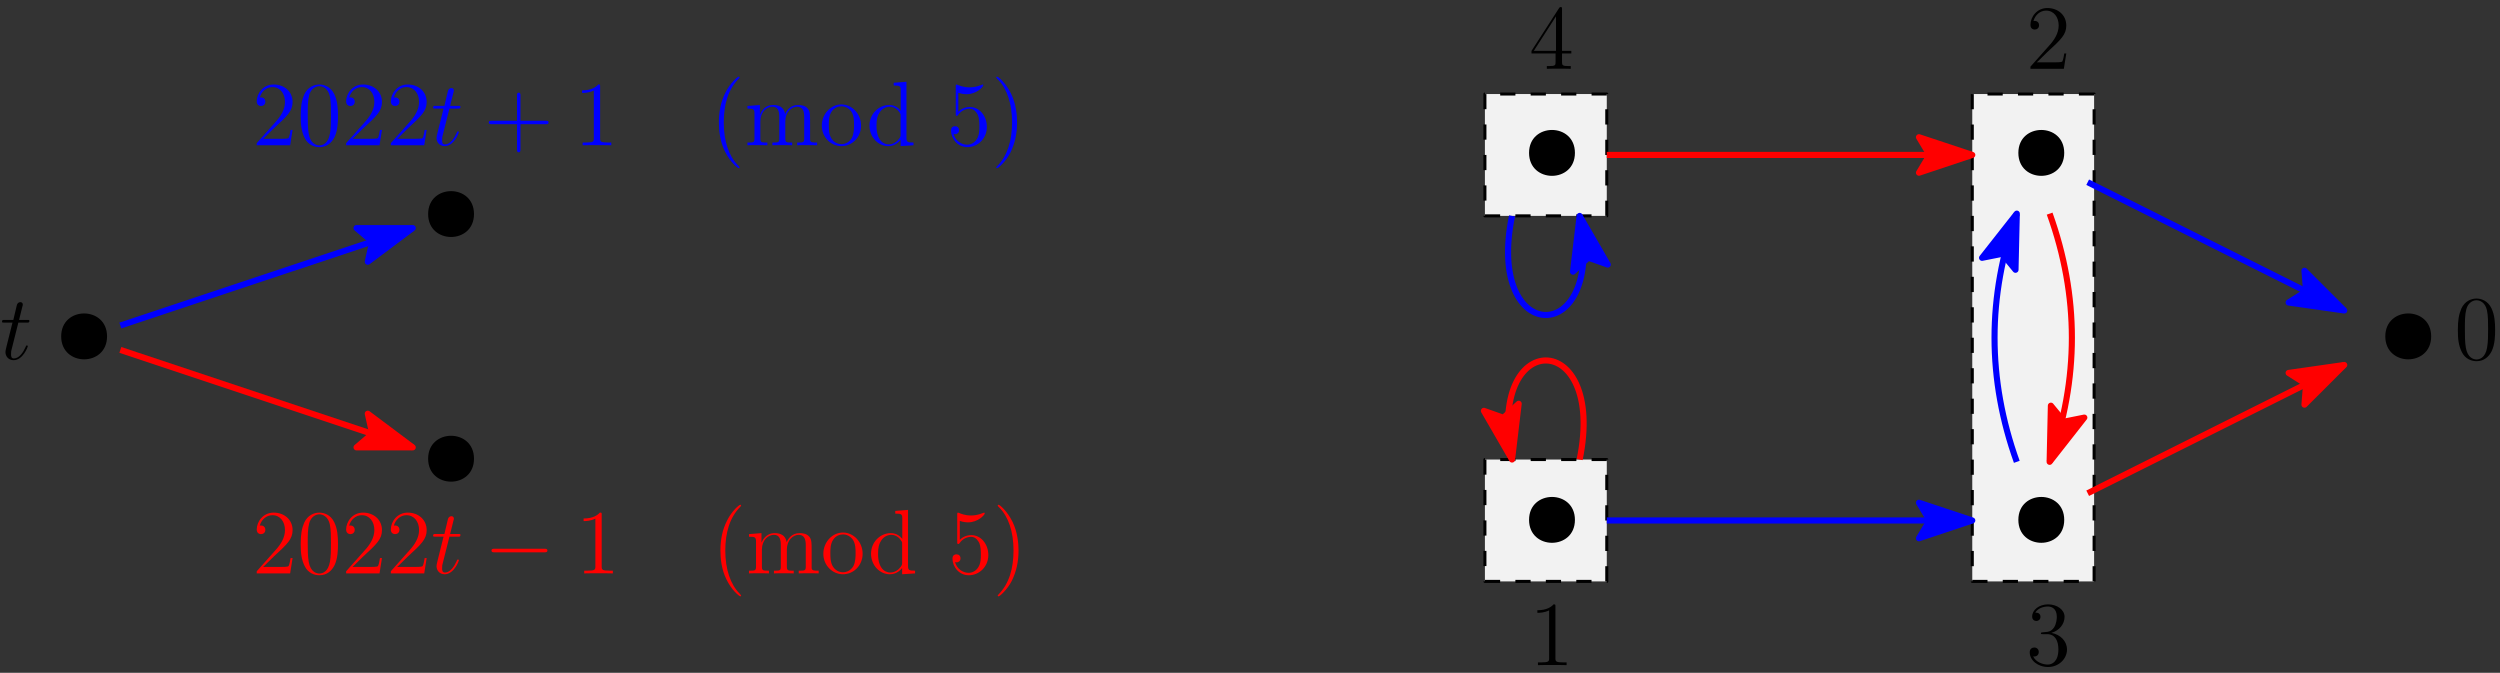 <?xml version="1.0" encoding="UTF-8" standalone="no"?>
<svg
   width="272.489pt"
   height="73.33pt"
   viewBox="0 0 272.489 73.33"
   version="1.1"
   id="svg74"
   xmlns:xlink="http://www.w3.org/1999/xlink"
   xmlns="http://www.w3.org/2000/svg"
   xmlns:svg="http://www.w3.org/2000/svg">
  <rect x="0" y="0" width="272.489" height="73.33" fill="#333333" stroke="none"/>
  <defs
     id="defs14">
    <g
       id="g14">
      <g
         id="glyph-0-0">
        <path
           d="M 4.469 -3.188 C 4.469 -4.016 4.422 -4.828 4.062 -5.578 C 3.656 -6.406 2.938 -6.625 2.438 -6.625 C 1.859 -6.625 1.156 -6.344 0.781 -5.516 C 0.516 -4.891 0.406 -4.266 0.406 -3.188 C 0.406 -2.219 0.484 -1.5 0.844 -0.781 C 1.219 -0.031 1.906 0.203 2.438 0.203 C 3.297 0.203 3.797 -0.312 4.094 -0.891 C 4.453 -1.641 4.469 -2.609 4.469 -3.188 Z M 2.438 0.016 C 2.109 0.016 1.469 -0.172 1.281 -1.25 C 1.172 -1.859 1.172 -2.609 1.172 -3.312 C 1.172 -4.125 1.172 -4.859 1.328 -5.453 C 1.5 -6.125 2 -6.438 2.438 -6.438 C 2.812 -6.438 3.391 -6.203 3.578 -5.344 C 3.703 -4.781 3.703 -3.984 3.703 -3.312 C 3.703 -2.641 3.703 -1.891 3.594 -1.281 C 3.406 -0.172 2.781 0.016 2.438 0.016 Z M 2.438 0.016 "
           id="path1" />
      </g>
      <g
         id="glyph-0-1">
        <path
           d="M 2.875 -6.391 C 2.875 -6.625 2.875 -6.625 2.672 -6.625 C 2.438 -6.359 1.938 -5.984 0.906 -5.984 L 0.906 -5.703 C 1.141 -5.703 1.641 -5.703 2.188 -5.969 L 2.188 -0.766 C 2.188 -0.406 2.156 -0.297 1.281 -0.297 L 0.969 -0.297 L 0.969 0 C 1.234 -0.016 2.203 -0.016 2.531 -0.016 C 2.859 -0.016 3.812 -0.016 4.094 0 L 4.094 -0.297 L 3.781 -0.297 C 2.906 -0.297 2.875 -0.406 2.875 -0.766 Z M 2.875 -6.391 "
           id="path2" />
      </g>
      <g
         id="glyph-0-2">
        <path
           d="M 3.594 -6.484 C 3.594 -6.672 3.594 -6.734 3.453 -6.734 C 3.375 -6.734 3.344 -6.734 3.266 -6.609 L 0.266 -1.953 L 0.266 -1.672 L 2.891 -1.672 L 2.891 -0.75 C 2.891 -0.391 2.875 -0.297 2.141 -0.297 L 1.938 -0.297 L 1.938 0 C 2.172 -0.016 2.953 -0.016 3.234 -0.016 C 3.516 -0.016 4.312 -0.016 4.547 0 L 4.547 -0.297 L 4.344 -0.297 C 3.625 -0.297 3.594 -0.391 3.594 -0.75 L 3.594 -1.672 L 4.609 -1.672 L 4.609 -1.953 L 3.594 -1.953 Z M 2.938 -5.719 L 2.938 -1.953 L 0.516 -1.953 Z M 2.938 -5.719 "
           id="path3" />
      </g>
      <g
         id="glyph-0-3">
        <path
           d="M 4.391 -1.672 L 4.172 -1.672 C 4.141 -1.5 4.062 -0.953 3.953 -0.797 C 3.891 -0.703 3.312 -0.703 3.016 -0.703 L 1.172 -0.703 C 1.453 -0.938 2.047 -1.578 2.312 -1.812 C 3.828 -3.203 4.391 -3.734 4.391 -4.719 C 4.391 -5.859 3.484 -6.625 2.328 -6.625 C 1.172 -6.625 0.484 -5.641 0.484 -4.781 C 0.484 -4.281 0.922 -4.281 0.953 -4.281 C 1.172 -4.281 1.422 -4.422 1.422 -4.75 C 1.422 -5.031 1.234 -5.219 0.953 -5.219 C 0.875 -5.219 0.844 -5.219 0.812 -5.203 C 1 -5.875 1.547 -6.344 2.188 -6.344 C 3.047 -6.344 3.562 -5.625 3.562 -4.719 C 3.562 -3.875 3.078 -3.125 2.5 -2.5 L 0.484 -0.234 L 0.484 0 L 4.125 0 Z M 4.391 -1.672 "
           id="path4" />
      </g>
      <g
         id="glyph-0-4">
        <path
           d="M 1.828 -3.578 C 1.672 -3.562 1.625 -3.562 1.625 -3.469 C 1.625 -3.375 1.672 -3.375 1.859 -3.375 L 2.312 -3.375 C 3.156 -3.375 3.531 -2.672 3.531 -1.719 C 3.531 -0.406 2.859 -0.062 2.375 -0.062 C 1.891 -0.062 1.078 -0.297 0.781 -0.953 C 1.109 -0.891 1.391 -1.078 1.391 -1.438 C 1.391 -1.719 1.188 -1.922 0.906 -1.922 C 0.672 -1.922 0.406 -1.781 0.406 -1.406 C 0.406 -0.516 1.297 0.203 2.406 0.203 C 3.594 0.203 4.469 -0.703 4.469 -1.703 C 4.469 -2.625 3.734 -3.344 2.766 -3.516 C 3.641 -3.766 4.203 -4.484 4.203 -5.266 C 4.203 -6.047 3.375 -6.625 2.406 -6.625 C 1.422 -6.625 0.672 -6.016 0.672 -5.297 C 0.672 -4.891 0.984 -4.812 1.141 -4.812 C 1.344 -4.812 1.578 -4.969 1.578 -5.266 C 1.578 -5.578 1.344 -5.719 1.125 -5.719 C 1.062 -5.719 1.047 -5.719 1.016 -5.719 C 1.391 -6.391 2.328 -6.391 2.375 -6.391 C 2.719 -6.391 3.359 -6.234 3.359 -5.266 C 3.359 -5.078 3.328 -4.516 3.047 -4.094 C 2.734 -3.656 2.406 -3.625 2.141 -3.609 Z M 1.828 -3.578 "
           id="path5" />
      </g>
      <g
         id="glyph-0-5">
        <path
           d="M 3.984 -2.297 L 6.734 -2.297 C 6.875 -2.297 7.047 -2.297 7.047 -2.484 C 7.047 -2.672 6.875 -2.672 6.734 -2.672 L 3.984 -2.672 L 3.984 -5.422 C 3.984 -5.562 3.984 -5.734 3.797 -5.734 C 3.609 -5.734 3.609 -5.578 3.609 -5.422 L 3.609 -2.672 L 0.859 -2.672 C 0.719 -2.672 0.531 -2.672 0.531 -2.5 C 0.531 -2.297 0.703 -2.297 0.859 -2.297 L 3.609 -2.297 L 3.609 0.453 C 3.609 0.594 3.609 0.766 3.781 0.766 C 3.984 0.766 3.984 0.594 3.984 0.453 Z M 3.984 -2.297 "
           id="path6" />
      </g>
      <g
         id="glyph-0-6">
        <path
           d="M 3.234 2.422 C 3.234 2.391 3.234 2.375 3.078 2.203 C 2.078 1.203 1.516 -0.453 1.516 -2.484 C 1.516 -4.422 1.984 -6.078 3.141 -7.25 C 3.234 -7.344 3.234 -7.359 3.234 -7.391 C 3.234 -7.453 3.188 -7.484 3.156 -7.484 C 3.016 -7.484 2.203 -6.766 1.719 -5.781 C 1.203 -4.781 0.984 -3.703 0.984 -2.484 C 0.984 -1.594 1.109 -0.406 1.641 0.656 C 2.219 1.859 3.047 2.5 3.156 2.5 C 3.188 2.5 3.234 2.484 3.234 2.422 Z M 3.234 2.422 "
           id="path7" />
      </g>
      <g
         id="glyph-0-7">
        <path
           d="M 7.141 -2.422 C 7.141 -3.344 7.141 -3.625 6.922 -3.953 C 6.625 -4.344 6.156 -4.391 5.828 -4.391 C 5 -4.391 4.578 -3.797 4.422 -3.406 C 4.281 -4.172 3.734 -4.391 3.109 -4.391 C 2.141 -4.391 1.766 -3.562 1.688 -3.375 L 1.672 -3.375 L 1.672 -4.391 L 0.312 -4.281 L 0.312 -4 C 1 -4 1.078 -3.922 1.078 -3.438 L 1.078 -0.734 C 1.078 -0.297 0.969 -0.297 0.312 -0.297 L 0.312 0 C 0.578 -0.016 1.109 -0.016 1.391 -0.016 C 1.688 -0.016 2.219 -0.016 2.484 0 L 2.484 -0.297 C 1.844 -0.297 1.719 -0.297 1.719 -0.734 L 1.719 -2.594 C 1.719 -3.641 2.406 -4.203 3.031 -4.203 C 3.656 -4.203 3.781 -3.688 3.781 -3.078 L 3.781 -0.734 C 3.781 -0.297 3.672 -0.297 3.031 -0.297 L 3.031 0 C 3.297 -0.016 3.828 -0.016 4.109 -0.016 C 4.391 -0.016 4.938 -0.016 5.188 0 L 5.188 -0.297 C 4.562 -0.297 4.438 -0.297 4.438 -0.734 L 4.438 -2.594 C 4.438 -3.641 5.125 -4.203 5.734 -4.203 C 6.359 -4.203 6.5 -3.688 6.5 -3.078 L 6.5 -0.734 C 6.5 -0.297 6.391 -0.297 5.734 -0.297 L 5.734 0 C 6 -0.016 6.547 -0.016 6.812 -0.016 C 7.109 -0.016 7.641 -0.016 7.906 0 L 7.906 -0.297 C 7.406 -0.297 7.156 -0.297 7.141 -0.594 Z M 7.141 -2.422 "
           id="path8" />
      </g>
      <g
         id="glyph-0-8">
        <path
           d="M 4.578 -2.141 C 4.578 -3.422 3.594 -4.453 2.438 -4.453 C 1.25 -4.453 0.297 -3.391 0.297 -2.141 C 0.297 -0.859 1.297 0.094 2.438 0.094 C 3.609 0.094 4.578 -0.875 4.578 -2.141 Z M 2.438 -0.125 C 2.078 -0.125 1.625 -0.281 1.328 -0.766 C 1.062 -1.219 1.062 -1.797 1.062 -2.219 C 1.062 -2.609 1.062 -3.203 1.359 -3.656 C 1.641 -4.094 2.078 -4.25 2.438 -4.25 C 2.828 -4.25 3.234 -4.062 3.516 -3.672 C 3.812 -3.219 3.812 -2.594 3.812 -2.219 C 3.812 -1.875 3.812 -1.25 3.562 -0.781 C 3.281 -0.312 2.828 -0.125 2.438 -0.125 Z M 2.438 -0.125 "
           id="path9" />
      </g>
      <g
         id="glyph-0-9">
        <path
           d="M 2.984 -6.812 L 2.984 -6.516 C 3.672 -6.516 3.75 -6.453 3.75 -5.969 L 3.75 -3.766 C 3.531 -4.047 3.109 -4.391 2.5 -4.391 C 1.344 -4.391 0.344 -3.422 0.344 -2.141 C 0.344 -0.875 1.297 0.094 2.391 0.094 C 3.156 0.094 3.594 -0.406 3.734 -0.594 L 3.734 0.094 L 5.141 0 L 5.141 -0.297 C 4.453 -0.297 4.375 -0.359 4.375 -0.844 L 4.375 -6.922 Z M 3.734 -1.172 C 3.734 -0.984 3.734 -0.953 3.594 -0.734 C 3.344 -0.391 2.938 -0.094 2.438 -0.094 C 2.188 -0.094 1.109 -0.203 1.109 -2.141 C 1.109 -2.844 1.219 -3.25 1.453 -3.578 C 1.641 -3.891 2.047 -4.203 2.547 -4.203 C 3.156 -4.203 3.516 -3.75 3.609 -3.594 C 3.734 -3.422 3.734 -3.406 3.734 -3.219 Z M 3.734 -1.172 "
           id="path10" />
      </g>
      <g
         id="glyph-0-10">
        <path
           d="M 1.281 -5.719 C 1.703 -5.578 2.047 -5.562 2.156 -5.562 C 3.297 -5.562 4 -6.391 4 -6.531 C 4 -6.562 3.984 -6.625 3.922 -6.625 C 3.906 -6.625 3.891 -6.625 3.797 -6.578 C 3.234 -6.344 2.766 -6.312 2.5 -6.312 C 1.844 -6.312 1.375 -6.516 1.188 -6.594 C 1.109 -6.625 1.094 -6.625 1.094 -6.625 C 1 -6.625 1 -6.562 1 -6.406 L 1 -3.438 C 1 -3.266 1 -3.203 1.125 -3.203 C 1.172 -3.203 1.188 -3.203 1.281 -3.328 C 1.562 -3.734 2.031 -3.984 2.531 -3.984 C 3.062 -3.984 3.312 -3.484 3.406 -3.312 C 3.562 -2.938 3.578 -2.438 3.578 -2.062 C 3.578 -1.688 3.578 -1.109 3.297 -0.672 C 3.078 -0.312 2.688 -0.062 2.25 -0.062 C 1.594 -0.062 0.953 -0.516 0.766 -1.234 C 0.812 -1.219 0.875 -1.203 0.922 -1.203 C 1.094 -1.203 1.359 -1.312 1.359 -1.641 C 1.359 -1.922 1.172 -2.078 0.922 -2.078 C 0.75 -2.078 0.484 -2 0.484 -1.609 C 0.484 -0.75 1.172 0.203 2.266 0.203 C 3.406 0.203 4.391 -0.734 4.391 -2 C 4.391 -3.188 3.594 -4.172 2.547 -4.172 C 1.969 -4.172 1.531 -3.922 1.281 -3.656 Z M 1.281 -5.719 "
           id="path11" />
      </g>
      <g
         id="glyph-0-11">
        <path
           d="M 2.812 -2.484 C 2.812 -3.234 2.719 -4.469 2.156 -5.625 C 1.562 -6.828 0.75 -7.484 0.641 -7.484 C 0.594 -7.484 0.547 -7.453 0.547 -7.391 C 0.547 -7.359 0.547 -7.344 0.719 -7.172 C 1.719 -6.172 2.266 -4.531 2.266 -2.5 C 2.266 -0.562 1.797 1.109 0.641 2.281 C 0.547 2.375 0.547 2.391 0.547 2.422 C 0.547 2.484 0.594 2.5 0.641 2.5 C 0.766 2.5 1.578 1.781 2.078 0.812 C 2.578 -0.203 2.812 -1.281 2.812 -2.484 Z M 2.812 -2.484 "
           id="path12" />
      </g>
      <g
         id="glyph-1-0">
        <path
           d="M 2 -4 L 2.922 -4 C 3.109 -4 3.203 -4 3.203 -4.188 C 3.203 -4.297 3.156 -4.297 2.953 -4.297 L 2.078 -4.297 L 2.438 -5.75 C 2.484 -5.891 2.484 -5.906 2.484 -5.984 C 2.484 -6.141 2.359 -6.234 2.219 -6.234 C 2.141 -6.234 1.906 -6.203 1.828 -5.875 L 1.453 -4.297 L 0.516 -4.297 C 0.312 -4.297 0.219 -4.297 0.219 -4.109 C 0.219 -4 0.297 -4 0.484 -4 L 1.359 -4 L 0.703 -1.375 C 0.625 -1.031 0.594 -0.922 0.594 -0.797 C 0.594 -0.328 0.922 0.094 1.484 0.094 C 2.5 0.094 3.031 -1.359 3.031 -1.422 C 3.031 -1.484 2.984 -1.516 2.938 -1.516 C 2.906 -1.516 2.875 -1.516 2.844 -1.469 C 2.844 -1.469 2.828 -1.453 2.766 -1.297 C 2.547 -0.797 2.094 -0.094 1.516 -0.094 C 1.219 -0.094 1.203 -0.344 1.203 -0.562 C 1.203 -0.578 1.203 -0.766 1.219 -0.891 Z M 2 -4 "
           id="path13" />
      </g>
      <g
         id="glyph-2-0">
        <path
           d="M 6.562 -2.297 C 6.734 -2.297 6.922 -2.297 6.922 -2.5 C 6.922 -2.688 6.734 -2.688 6.562 -2.688 L 1.172 -2.688 C 1 -2.688 0.828 -2.688 0.828 -2.5 C 0.828 -2.297 1 -2.297 1.172 -2.297 Z M 6.562 -2.297 "
           id="path14" />
      </g>
    </g>
  </defs>
  <path
     fill-rule="evenodd"
     fill="rgb(94.727%, 94.727%, 94.727%)"
     fill-opacity="1"
     stroke-width="4"
     stroke-linecap="butt"
     stroke-linejoin="round"
     stroke="rgb(0%, 0%, 0%)"
     stroke-opacity="1"
     stroke-dasharray="20 20"
     stroke-miterlimit="10"
     d="M 1949.984 119.985 L 2110.022 119.985 L 2110.022 280.023 L 1949.984 280.023 Z M 1949.984 119.985 "
     transform="matrix(0.083, 0, 0, -0.083, 0, 73.33)"
     id="path15" />
  <path
     fill-rule="evenodd"
     fill="rgb(94.727%, 94.727%, 94.727%)"
     fill-opacity="1"
     stroke-width="4"
     stroke-linecap="butt"
     stroke-linejoin="round"
     stroke="rgb(0%, 0%, 0%)"
     stroke-opacity="1"
     stroke-dasharray="20 20"
     stroke-miterlimit="10"
     d="M 1949.984 600.004 L 2110.022 600.004 L 2110.022 759.995 L 1949.984 759.995 Z M 1949.984 600.004 "
     transform="matrix(0.083, 0, 0, -0.083, 0, 73.33)"
     id="path16" />
  <path
     fill-rule="evenodd"
     fill="rgb(94.727%, 94.727%, 94.727%)"
     fill-opacity="1"
     stroke-width="4"
     stroke-linecap="butt"
     stroke-linejoin="round"
     stroke="rgb(0%, 0%, 0%)"
     stroke-opacity="1"
     stroke-dasharray="20 20"
     stroke-miterlimit="10"
     d="M 2589.994 119.985 L 2749.985 119.985 L 2749.985 759.995 L 2589.994 759.995 Z M 2589.994 119.985 "
     transform="matrix(0.083, 0, 0, -0.083, 0, 73.33)"
     id="path17" />
  <path
     fill-rule="evenodd"
     fill="rgb(0%, 0%, 0%)"
     fill-opacity="1"
     d="M 224.992 16.664 C 224.992 13.332 219.992 13.332 219.992 16.664 C 219.992 20 224.992 20 224.992 16.664 Z M 224.992 16.664 "
     id="path18" />
  <path
     fill-rule="evenodd"
     fill="rgb(0%, 0%, 0%)"
     fill-opacity="1"
     d="M 224.992 56.664 C 224.992 53.332 219.992 53.332 219.992 56.664 C 219.992 59.996 224.992 59.996 224.992 56.664 Z M 224.992 56.664 "
     id="path19" />
  <path
     fill-rule="evenodd"
     fill="rgb(0%, 0%, 0%)"
     fill-opacity="1"
     d="M 171.66 16.664 C 171.66 13.332 166.66 13.332 166.66 16.664 C 166.66 20 171.66 20 171.66 16.664 Z M 171.66 16.664 "
     id="path20" />
  <path
     fill-rule="evenodd"
     fill="rgb(0%, 0%, 0%)"
     fill-opacity="1"
     d="M 171.66 56.664 C 171.66 53.332 166.66 53.332 166.66 56.664 C 166.66 59.996 171.66 59.996 171.66 56.664 Z M 171.66 56.664 "
     id="path21" />
  <path
     fill-rule="evenodd"
     fill="rgb(0%, 0%, 0%)"
     fill-opacity="1"
     d="M 264.988 36.664 C 264.988 33.332 259.988 33.332 259.988 36.664 C 259.988 40 264.988 40 264.988 36.664 Z M 264.988 36.664 "
     id="path22" />
  <g
     fill="rgb(0%, 0%, 0%)"
     fill-opacity="1"
     id="g22">
    <use
       xlink:href="#glyph-0-0"
       x="267.489"
       y="39.165"
       id="use22" />
  </g>
  <g
     fill="rgb(0%, 0%, 0%)"
     fill-opacity="1"
     id="g23">
    <use
       xlink:href="#glyph-0-1"
       x="166.66"
       y="72.497"
       id="use23" />
  </g>
  <g
     fill="rgb(0%, 0%, 0%)"
     fill-opacity="1"
     id="g24">
    <use
       xlink:href="#glyph-0-2"
       x="166.66"
       y="7.5"
       id="use24" />
  </g>
  <g
     fill="rgb(0%, 0%, 0%)"
     fill-opacity="1"
     id="g25">
    <use
       xlink:href="#glyph-0-3"
       x="220.825"
       y="7.5"
       id="use25" />
  </g>
  <g
     fill="rgb(0%, 0%, 0%)"
     fill-opacity="1"
     id="g26">
    <use
       xlink:href="#glyph-0-4"
       x="220.825"
       y="72.497"
       id="use26" />
  </g>
  <path
     fill="none"
     stroke-width="8"
     stroke-linecap="butt"
     stroke-linejoin="round"
     stroke="rgb(0%, 0%, 100%)"
     stroke-opacity="1"
     stroke-miterlimit="10"
     d="M 2741.547 644.209 L 3078.451 475.781 "
     transform="matrix(0.083, 0, 0, -0.083, 0, 73.33)"
     id="path26" />
  <path
     fill-rule="evenodd"
     fill="rgb(0%, 0%, 100%)"
     fill-opacity="1"
     stroke-width="8"
     stroke-linecap="butt"
     stroke-linejoin="round"
     stroke="rgb(0%, 0%, 100%)"
     stroke-opacity="1"
     stroke-miterlimit="10"
     d="M 3078.451 475.781 L 3026.23 527.908 L 3028.34 500.813 L 3005.417 486.234 Z M 3078.451 475.781 "
     transform="matrix(0.083, 0, 0, -0.083, 0, 73.33)"
     id="path27" />
  <path
     fill="none"
     stroke-width="8"
     stroke-linecap="butt"
     stroke-linejoin="round"
     stroke="rgb(100%, 0%, 0%)"
     stroke-opacity="1"
     stroke-miterlimit="10"
     d="M 2741.547 235.771 L 3078.451 404.2 "
     transform="matrix(0.083, 0, 0, -0.083, 0, 73.33)"
     id="path28" />
  <path
     fill-rule="evenodd"
     fill="rgb(100%, 0%, 0%)"
     fill-opacity="1"
     stroke-width="8"
     stroke-linecap="butt"
     stroke-linejoin="round"
     stroke="rgb(100%, 0%, 0%)"
     stroke-opacity="1"
     stroke-miterlimit="10"
     d="M 3078.451 404.2 L 3005.417 393.746 L 3028.34 379.167 L 3026.23 352.073 Z M 3078.451 404.2 "
     transform="matrix(0.083, 0, 0, -0.083, 0, 73.33)"
     id="path29" />
  <path
     fill="none"
     stroke-width="8"
     stroke-linecap="butt"
     stroke-linejoin="round"
     stroke="rgb(100%, 0%, 0%)"
     stroke-opacity="1"
     stroke-miterlimit="10"
     d="M 2691.576 602.958 C 2730.531 494.344 2730.531 385.683 2691.576 277.023 "
     transform="matrix(0.083, 0, 0, -0.083, 0, 73.33)"
     id="path30" />
  <path
     fill-rule="evenodd"
     fill="rgb(100%, 0%, 0%)"
     fill-opacity="1"
     stroke-width="8"
     stroke-linecap="butt"
     stroke-linejoin="round"
     stroke="rgb(100%, 0%, 0%)"
     stroke-opacity="1"
     stroke-miterlimit="10"
     d="M 2691.576 277.023 L 2737.141 335.103 L 2710.468 329.759 L 2693.217 350.76 Z M 2691.576 277.023 "
     transform="matrix(0.083, 0, 0, -0.083, 0, 73.33)"
     id="path31" />
  <path
     fill="none"
     stroke-width="8"
     stroke-linecap="butt"
     stroke-linejoin="round"
     stroke="rgb(0%, 0%, 100%)"
     stroke-opacity="1"
     stroke-miterlimit="10"
     d="M 2648.45 277.023 C 2609.495 385.683 2609.495 494.344 2648.45 602.958 "
     transform="matrix(0.083, 0, 0, -0.083, 0, 73.33)"
     id="path32" />
  <path
     fill-rule="evenodd"
     fill="rgb(0%, 0%, 100%)"
     fill-opacity="1"
     stroke-width="8"
     stroke-linecap="butt"
     stroke-linejoin="round"
     stroke="rgb(0%, 0%, 100%)"
     stroke-opacity="1"
     stroke-miterlimit="10"
     d="M 2648.45 602.958 L 2602.838 544.924 L 2629.511 550.221 L 2646.762 529.22 Z M 2648.45 602.958 "
     transform="matrix(0.083, 0, 0, -0.083, 0, 73.33)"
     id="path33" />
  <path
     fill="none"
     stroke-width="8"
     stroke-linecap="butt"
     stroke-linejoin="round"
     stroke="rgb(0%, 0%, 100%)"
     stroke-opacity="1"
     stroke-miterlimit="10"
     d="M 2110.022 200.004 L 2589.994 200.004 "
     transform="matrix(0.083, 0, 0, -0.083, 0, 73.33)"
     id="path34" />
  <path
     fill-rule="evenodd"
     fill="rgb(0%, 0%, 100%)"
     fill-opacity="1"
     stroke-width="8"
     stroke-linecap="butt"
     stroke-linejoin="round"
     stroke="rgb(0%, 0%, 100%)"
     stroke-opacity="1"
     stroke-miterlimit="10"
     d="M 2589.994 200.004 L 2520.007 223.302 L 2533.976 200.004 L 2520.007 176.659 Z M 2589.994 200.004 "
     transform="matrix(0.083, 0, 0, -0.083, 0, 73.33)"
     id="path35" />
  <path
     fill="none"
     stroke-width="8"
     stroke-linecap="butt"
     stroke-linejoin="round"
     stroke="rgb(0%, 0%, 100%)"
     stroke-opacity="1"
     stroke-miterlimit="10"
     d="M 1985.611 599.958 C 1949.984 426.466 2110.022 426.466 2074.395 599.958 "
     transform="matrix(0.083, 0, 0, -0.083, 0, 73.33)"
     id="path36" />
  <path
     fill-rule="evenodd"
     fill="rgb(0%, 0%, 100%)"
     fill-opacity="1"
     stroke-width="8"
     stroke-linecap="butt"
     stroke-linejoin="round"
     stroke="rgb(0%, 0%, 100%)"
     stroke-opacity="1"
     stroke-miterlimit="10"
     d="M 2074.395 599.958 L 2065.676 526.736 L 2085.646 545.112 L 2111.334 536.064 Z M 2074.395 599.958 "
     transform="matrix(0.083, 0, 0, -0.083, 0, 73.33)"
     id="path37" />
  <path
     fill="none"
     stroke-width="8"
     stroke-linecap="butt"
     stroke-linejoin="round"
     stroke="rgb(100%, 0%, 0%)"
     stroke-opacity="1"
     stroke-miterlimit="10"
     d="M 2074.395 280.023 C 2110.022 453.514 1949.984 453.514 1985.611 280.023 "
     transform="matrix(0.083, 0, 0, -0.083, 0, 73.33)"
     id="path38" />
  <path
     fill-rule="evenodd"
     fill="rgb(100%, 0%, 0%)"
     fill-opacity="1"
     stroke-width="8"
     stroke-linecap="butt"
     stroke-linejoin="round"
     stroke="rgb(100%, 0%, 0%)"
     stroke-opacity="1"
     stroke-miterlimit="10"
     d="M 1985.611 280.023 L 1994.33 353.291 L 1974.36 334.869 L 1948.672 343.963 Z M 1985.611 280.023 "
     transform="matrix(0.083, 0, 0, -0.083, 0, 73.33)"
     id="path39" />
  <path
     fill="none"
     stroke-width="8"
     stroke-linecap="butt"
     stroke-linejoin="round"
     stroke="rgb(100%, 0%, 0%)"
     stroke-opacity="1"
     stroke-miterlimit="10"
     d="M 2110.022 680.023 L 2589.994 680.023 "
     transform="matrix(0.083, 0, 0, -0.083, 0, 73.33)"
     id="path40" />
  <path
     fill-rule="evenodd"
     fill="rgb(100%, 0%, 0%)"
     fill-opacity="1"
     stroke-width="8"
     stroke-linecap="butt"
     stroke-linejoin="round"
     stroke="rgb(100%, 0%, 0%)"
     stroke-opacity="1"
     stroke-miterlimit="10"
     d="M 2589.994 680.023 L 2520.007 703.321 L 2533.976 680.023 L 2520.007 656.679 Z M 2589.994 680.023 "
     transform="matrix(0.083, 0, 0, -0.083, 0, 73.33)"
     id="path41" />
  <path
     fill-rule="evenodd"
     fill="rgb(0%, 0%, 0%)"
     fill-opacity="1"
     d="M 11.668 36.664 C 11.668 33.332 6.668 33.332 6.668 36.664 C 6.668 40 11.668 40 11.668 36.664 Z M 11.668 36.664 "
     id="path42" />
  <path
     fill-rule="evenodd"
     fill="rgb(0%, 0%, 0%)"
     fill-opacity="1"
     d="M 51.664 23.332 C 51.664 20 46.664 20 46.664 23.332 C 46.664 26.664 51.664 26.664 51.664 23.332 Z M 51.664 23.332 "
     id="path43" />
  <path
     fill-rule="evenodd"
     fill="rgb(0%, 0%, 0%)"
     fill-opacity="1"
     d="M 51.664 49.996 C 51.664 46.664 46.664 46.664 46.664 49.996 C 46.664 53.332 51.664 53.332 51.664 49.996 Z M 51.664 49.996 "
     id="path44" />
  <path
     fill="none"
     stroke-width="8"
     stroke-linecap="butt"
     stroke-linejoin="round"
     stroke="rgb(0%, 0%, 100%)"
     stroke-opacity="1"
     stroke-miterlimit="10"
     d="M 158.022 455.999 L 541.99 583.973 "
     transform="matrix(0.083, 0, 0, -0.083, 0, 73.33)"
     id="path45" />
  <path
     fill-rule="evenodd"
     fill="rgb(0%, 0%, 100%)"
     fill-opacity="1"
     stroke-width="8"
     stroke-linecap="butt"
     stroke-linejoin="round"
     stroke="rgb(0%, 0%, 100%)"
     stroke-opacity="1"
     stroke-miterlimit="10"
     d="M 541.99 583.973 L 468.206 583.973 L 488.879 566.3 L 482.972 539.768 Z M 541.99 583.973 "
     transform="matrix(0.083, 0, 0, -0.083, 0, 73.33)"
     id="path46" />
  <path
     fill="none"
     stroke-width="8"
     stroke-linecap="butt"
     stroke-linejoin="round"
     stroke="rgb(100%, 0%, 0%)"
     stroke-opacity="1"
     stroke-miterlimit="10"
     d="M 158.022 423.982 L 541.99 296.008 "
     transform="matrix(0.083, 0, 0, -0.083, 0, 73.33)"
     id="path47" />
  <path
     fill-rule="evenodd"
     fill="rgb(100%, 0%, 0%)"
     fill-opacity="1"
     stroke-width="8"
     stroke-linecap="butt"
     stroke-linejoin="round"
     stroke="rgb(100%, 0%, 0%)"
     stroke-opacity="1"
     stroke-miterlimit="10"
     d="M 541.99 296.008 L 482.972 340.213 L 488.879 313.727 L 468.206 296.008 Z M 541.99 296.008 "
     transform="matrix(0.083, 0, 0, -0.083, 0, 73.33)"
     id="path48" />
  <g
     fill="rgb(0%, 0%, 0%)"
     fill-opacity="1"
     id="g48">
    <use
       xlink:href="#glyph-1-0"
       x="0"
       y="39.165"
       id="use48" />
  </g>
  <g
     fill="rgb(0%, 0%, 100%)"
     fill-opacity="1"
     id="g52">
    <use
       xlink:href="#glyph-0-3"
       x="27.499"
       y="15.834"
       id="use49" />
    <use
       xlink:href="#glyph-0-0"
       x="32.37"
       y="15.834"
       id="use50" />
    <use
       xlink:href="#glyph-0-3"
       x="37.242"
       y="15.834"
       id="use51" />
    <use
       xlink:href="#glyph-0-3"
       x="42.114"
       y="15.834"
       id="use52" />
  </g>
  <g
     fill="rgb(0%, 0%, 100%)"
     fill-opacity="1"
     id="g53">
    <use
       xlink:href="#glyph-1-0"
       x="46.985"
       y="15.834"
       id="use53" />
  </g>
  <g
     fill="rgb(0%, 0%, 100%)"
     fill-opacity="1"
     id="g54">
    <use
       xlink:href="#glyph-0-5"
       x="52.743"
       y="15.834"
       id="use54" />
  </g>
  <g
     fill="rgb(0%, 0%, 100%)"
     fill-opacity="1"
     id="g55">
    <use
       xlink:href="#glyph-0-1"
       x="62.536"
       y="15.834"
       id="use55" />
  </g>
  <g
     fill="rgb(0%, 0%, 100%)"
     fill-opacity="1"
     id="g58">
    <use
       xlink:href="#glyph-0-6"
       x="77.37"
       y="15.834"
       id="use56" />
    <use
       xlink:href="#glyph-0-7"
       x="81.156"
       y="15.834"
       id="use57" />
    <use
       xlink:href="#glyph-0-8"
       x="89.275"
       y="15.834"
       id="use58" />
  </g>
  <g
     fill="rgb(0%, 0%, 100%)"
     fill-opacity="1"
     id="g59">
    <use
       xlink:href="#glyph-0-9"
       x="94.425"
       y="15.834"
       id="use59" />
  </g>
  <g
     fill="rgb(0%, 0%, 100%)"
     fill-opacity="1"
     id="g61">
    <use
       xlink:href="#glyph-0-10"
       x="103.172"
       y="15.834"
       id="use60" />
    <use
       xlink:href="#glyph-0-11"
       x="108.044"
       y="15.834"
       id="use61" />
  </g>
  <g
     fill="rgb(100%, 0%, 0%)"
     fill-opacity="1"
     id="g65">
    <use
       xlink:href="#glyph-0-3"
       x="27.499"
       y="62.498"
       id="use62" />
    <use
       xlink:href="#glyph-0-0"
       x="32.37"
       y="62.498"
       id="use63" />
    <use
       xlink:href="#glyph-0-3"
       x="37.242"
       y="62.498"
       id="use64" />
    <use
       xlink:href="#glyph-0-3"
       x="42.114"
       y="62.498"
       id="use65" />
  </g>
  <g
     fill="rgb(100%, 0%, 0%)"
     fill-opacity="1"
     id="g66">
    <use
       xlink:href="#glyph-1-0"
       x="46.985"
       y="62.498"
       id="use66" />
  </g>
  <g
     fill="rgb(100%, 0%, 0%)"
     fill-opacity="1"
     id="g67">
    <use
       xlink:href="#glyph-2-0"
       x="52.743"
       y="62.498"
       id="use67" />
  </g>
  <g
     fill="rgb(100%, 0%, 0%)"
     fill-opacity="1"
     id="g68">
    <use
       xlink:href="#glyph-0-1"
       x="62.706"
       y="62.498"
       id="use68" />
  </g>
  <g
     fill="rgb(100%, 0%, 0%)"
     fill-opacity="1"
     id="g71">
    <use
       xlink:href="#glyph-0-6"
       x="77.539"
       y="62.498"
       id="use69" />
    <use
       xlink:href="#glyph-0-7"
       x="81.325"
       y="62.498"
       id="use70" />
    <use
       xlink:href="#glyph-0-8"
       x="89.444"
       y="62.498"
       id="use71" />
  </g>
  <g
     fill="rgb(100%, 0%, 0%)"
     fill-opacity="1"
     id="g72">
    <use
       xlink:href="#glyph-0-9"
       x="94.595"
       y="62.498"
       id="use72" />
  </g>
  <g
     fill="rgb(100%, 0%, 0%)"
     fill-opacity="1"
     id="g74">
    <use
       xlink:href="#glyph-0-10"
       x="103.332"
       y="62.498"
       id="use73" />
    <use
       xlink:href="#glyph-0-11"
       x="108.203"
       y="62.498"
       id="use74" />
  </g>
</svg>
